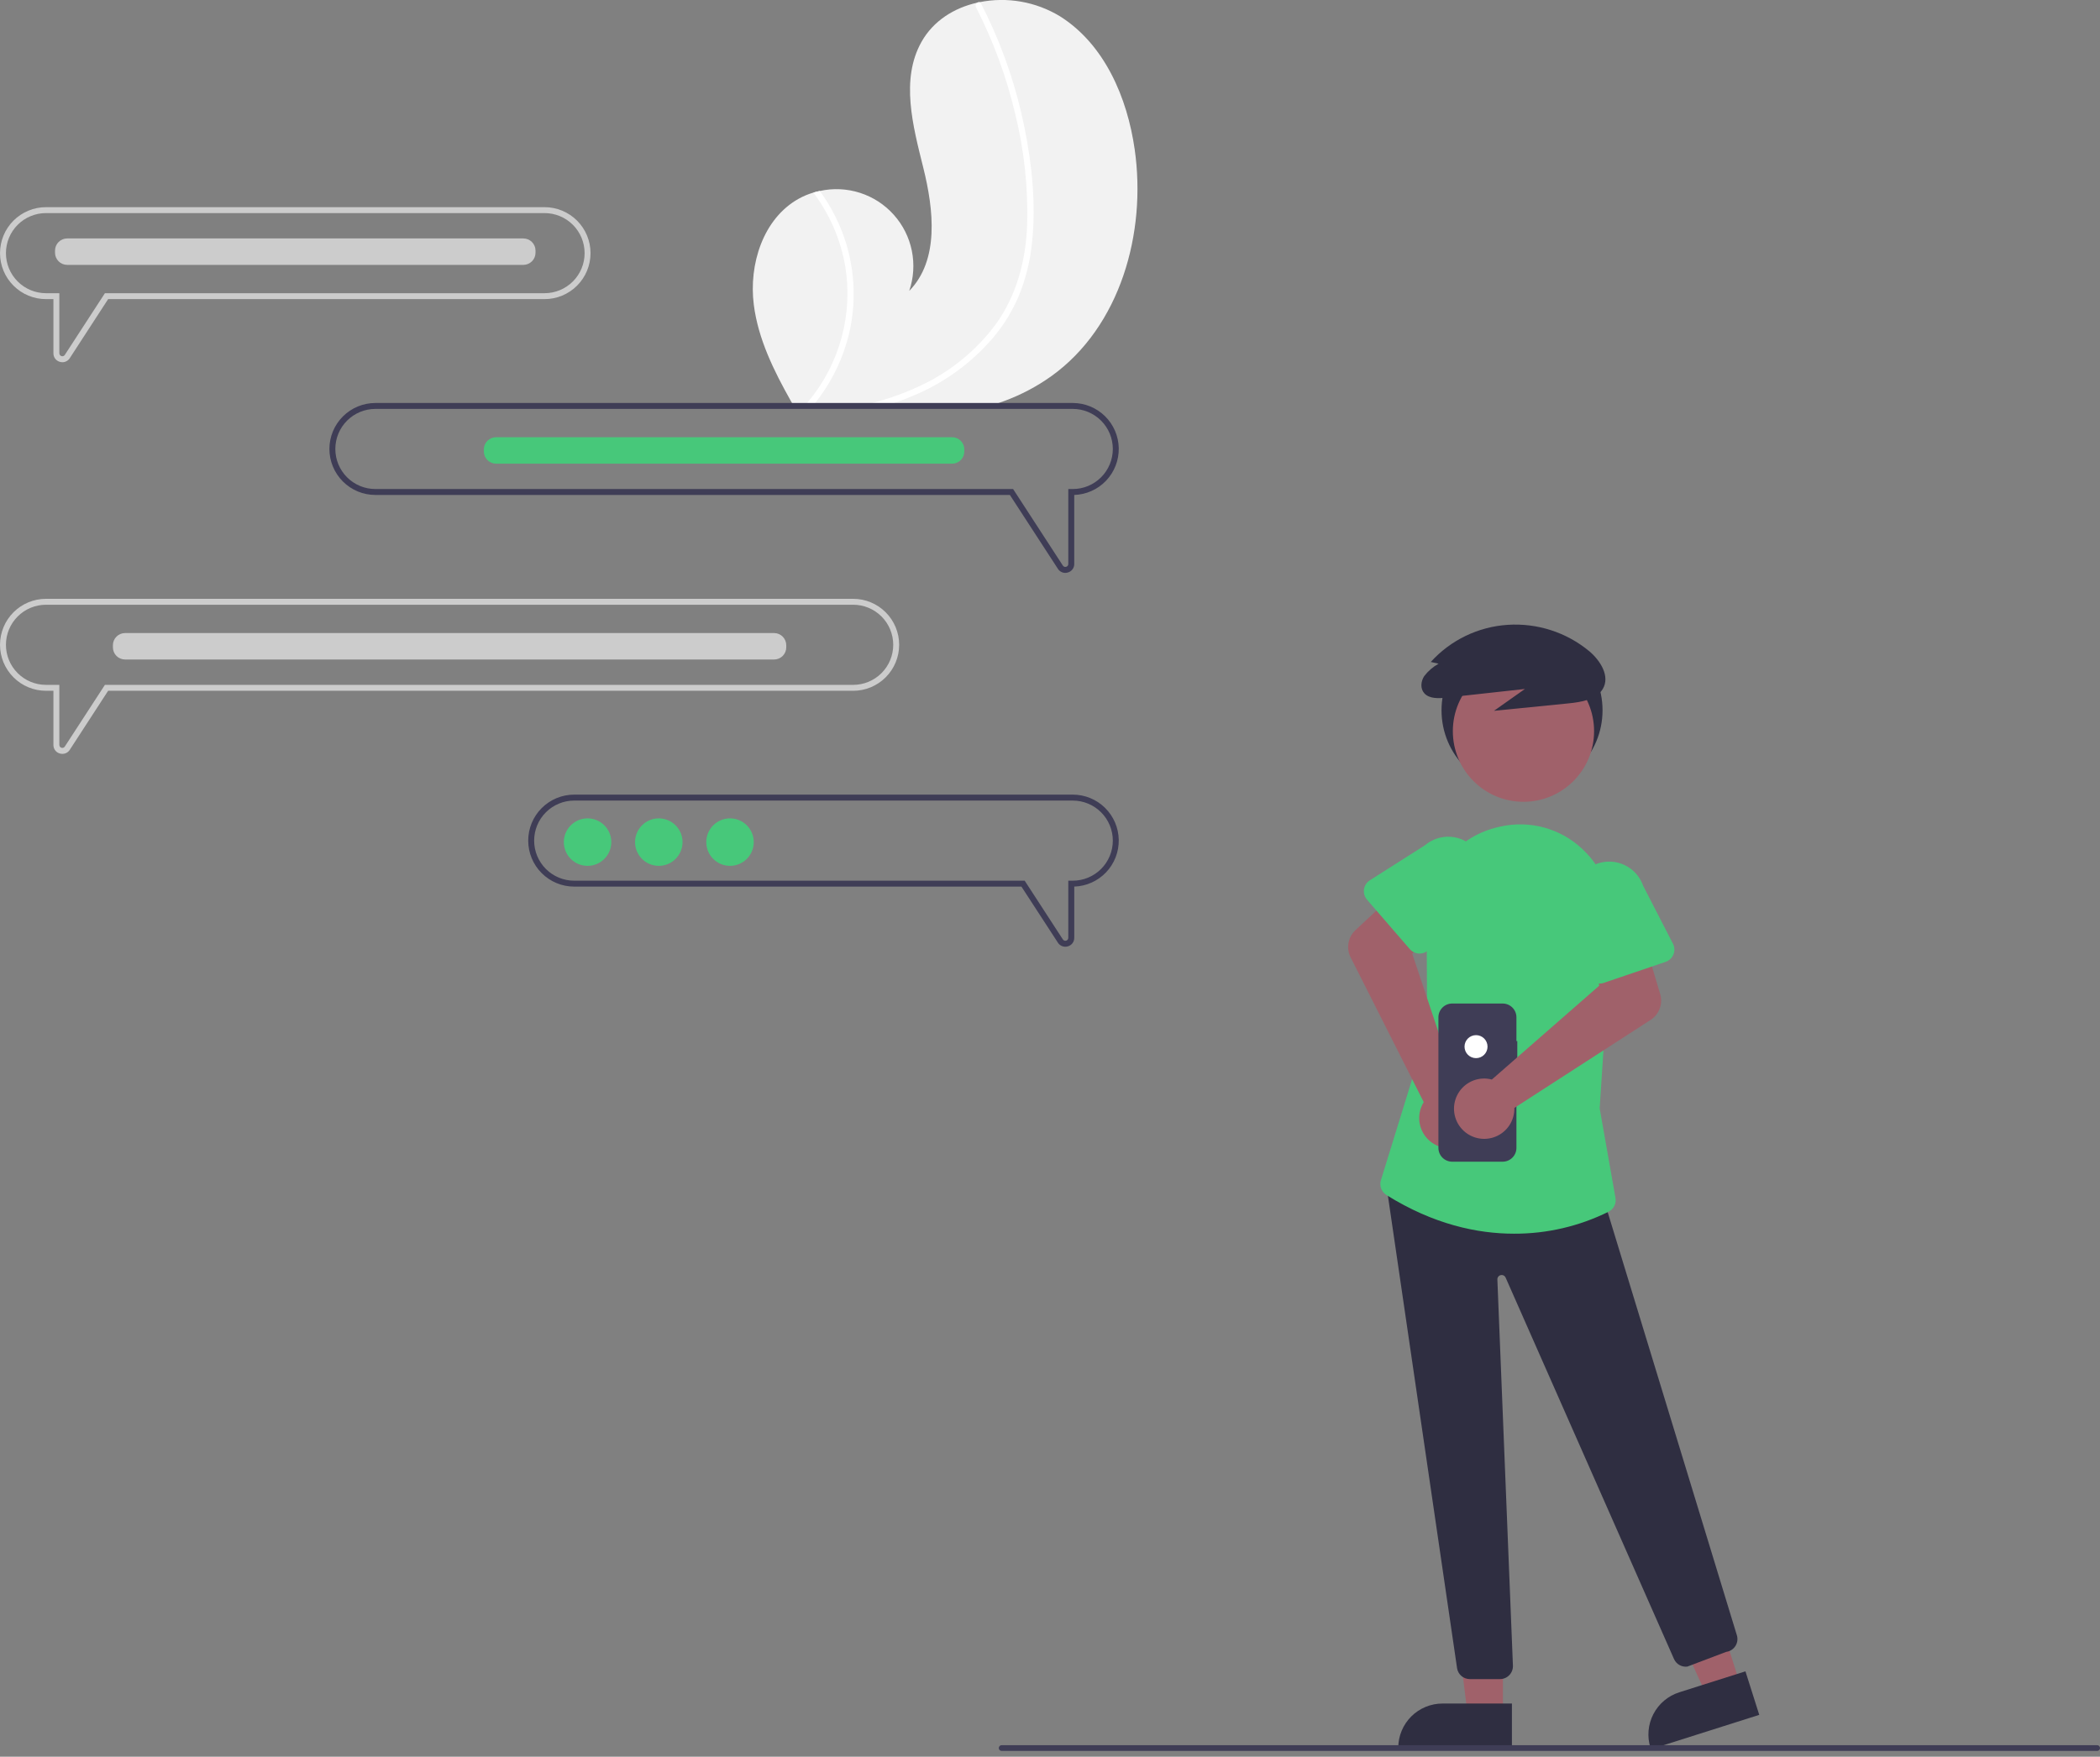 <svg width="300" height="251" viewBox="0 0 300 251" fill="none" xmlns="http://www.w3.org/2000/svg">
<rect x="0" y="0" width="300" height="251" fill="#808080" stroke="none"/>
<g clip-path="url(#clip0_1129_6)">
<path d="M150.227 53.72C148.143 55.212 145.866 56.416 143.458 57.298C142.835 57.532 142.201 57.747 141.565 57.94H113.348C113.226 57.725 113.104 57.513 112.983 57.298C110.543 52.959 108.31 48.448 107.686 43.541C106.953 37.771 109.009 31.236 114.09 28.4C114.756 28.029 115.461 27.733 116.192 27.517C116.495 27.427 116.804 27.352 117.116 27.287C119.02 26.864 121.003 26.956 122.861 27.554C124.718 28.151 126.383 29.233 127.683 30.687C128.984 32.141 129.874 33.916 130.262 35.828C130.65 37.74 130.521 39.721 129.889 41.567C134.197 37.15 133.392 29.988 131.908 24.002C130.42 18.013 128.617 11.353 131.646 5.975C133.327 2.984 136.287 1.125 139.606 0.379C139.709 0.357 139.812 0.336 139.912 0.314C143.869 -0.486 147.982 0.234 151.431 2.332C157.779 6.334 161.042 13.92 162.1 21.354C163.806 33.313 160.032 46.658 150.227 53.72Z" fill="#F2F2F2"/>
<path d="M119.415 31.095C121.759 35.859 122.507 41.251 121.548 46.474C120.802 50.417 119.13 54.127 116.67 57.298C116.501 57.513 116.33 57.728 116.152 57.94H114.985C115.173 57.728 115.357 57.516 115.534 57.298C117.74 54.629 119.345 51.517 120.241 48.173C121.138 44.829 121.304 41.331 120.728 37.917C120.056 34.142 118.502 30.579 116.193 27.517C116.495 27.427 116.804 27.352 117.116 27.287C117.994 28.485 118.763 29.76 119.415 31.095Z" fill="white"/>
<path d="M147.445 34.551C147.194 37.189 146.561 39.776 145.564 42.231C144.644 44.403 143.406 46.426 141.889 48.233C138.735 51.924 134.741 54.804 130.242 56.63C129.677 56.867 129.103 57.092 128.529 57.298C127.893 57.529 127.252 57.743 126.608 57.94H123.133C123.984 57.75 124.827 57.538 125.663 57.298C127.727 56.713 129.738 55.95 131.67 55.017C135.85 53.036 139.48 50.059 142.239 46.346C145.199 42.263 146.506 37.35 146.727 32.355C146.901 26.976 146.338 21.598 145.052 16.372C143.808 11.042 141.915 5.885 139.416 1.016C139.36 0.905 139.348 0.778 139.384 0.659C139.419 0.541 139.499 0.441 139.606 0.379C139.65 0.349 139.7 0.327 139.752 0.316C139.805 0.305 139.859 0.304 139.912 0.314C139.964 0.328 140.012 0.354 140.053 0.389C140.094 0.424 140.126 0.467 140.149 0.516C140.458 1.118 140.76 1.721 141.05 2.329C143.473 7.4 145.257 12.752 146.362 18.262C147.432 23.578 148.006 29.136 147.445 34.551Z" fill="white"/>
<path d="M217.433 112.987C223.784 112.987 228.934 107.838 228.934 101.486C228.934 95.135 223.784 89.986 217.433 89.986C211.081 89.986 205.932 95.135 205.932 101.486C205.932 107.838 211.081 112.987 217.433 112.987Z" fill="#2F2E41"/>
<path d="M214.705 245.046L209.669 245.045L207.273 225.622L214.706 225.622L214.705 245.046Z" fill="#A0616A"/>
<path d="M215.989 249.927L199.752 249.927V249.721C199.752 248.891 199.915 248.069 200.233 247.303C200.551 246.536 201.016 245.839 201.603 245.252C202.19 244.665 202.887 244.2 203.653 243.882C204.42 243.565 205.242 243.401 206.072 243.401L215.989 243.402L215.989 249.927Z" fill="#2F2E41"/>
<path d="M248.621 240.754L243.821 242.277L235.666 224.486L242.751 222.239L248.621 240.754Z" fill="#A0616A"/>
<path d="M251.322 245.019L235.844 249.927L235.782 249.731C235.531 248.94 235.439 248.107 235.509 247.28C235.58 246.454 235.814 245.649 236.196 244.912C236.578 244.175 237.101 243.521 237.736 242.986C238.371 242.452 239.105 242.047 239.896 241.797L239.896 241.796L249.349 238.799L251.322 245.019Z" fill="#2F2E41"/>
<path d="M214.285 239.909H209.977C209.543 239.909 209.123 239.757 208.79 239.479C208.457 239.2 208.234 238.813 208.158 238.386L197.889 168.225L228.471 169.265L248.139 233.695C248.209 233.95 248.224 234.217 248.183 234.478C248.141 234.739 248.044 234.988 247.898 235.208C247.752 235.428 247.561 235.615 247.337 235.755C247.113 235.895 246.861 235.985 246.599 236.02L241.048 238.123C240.655 238.171 240.257 238.091 239.914 237.895C239.57 237.698 239.299 237.396 239.141 237.034L215.089 182.542C215.031 182.411 214.929 182.304 214.801 182.239C214.673 182.175 214.526 182.158 214.386 182.19C214.247 182.223 214.123 182.303 214.036 182.417C213.949 182.531 213.904 182.672 213.91 182.815L216.132 237.986C216.142 238.235 216.101 238.483 216.013 238.716C215.925 238.949 215.79 239.161 215.618 239.341C215.445 239.521 215.238 239.663 215.009 239.761C214.78 239.859 214.534 239.909 214.285 239.909Z" fill="#2F2E41"/>
<path d="M217.637 114.56C223.209 114.56 227.726 110.043 227.726 104.472C227.726 98.9 223.209 94.383 217.637 94.383C212.066 94.383 207.549 98.9 207.549 104.472C207.549 110.043 212.066 114.56 217.637 114.56Z" fill="#A0616A"/>
<path d="M216.286 176.269C211.068 176.269 204.794 174.951 198.063 170.742C197.716 170.525 197.451 170.2 197.308 169.817C197.165 169.434 197.153 169.015 197.273 168.624L203.879 147.255L203.796 129.866C204.051 127.084 205.18 124.454 207.02 122.353C208.861 120.252 211.319 118.787 214.043 118.168C214.163 118.14 214.284 118.114 214.406 118.087C216.455 117.635 218.584 117.69 220.607 118.246C222.631 118.802 224.488 119.843 226.019 121.279C227.588 122.727 228.786 124.532 229.512 126.541C230.238 128.55 230.47 130.704 230.189 132.821L228.525 158.364L230.783 171.159C230.853 171.546 230.797 171.946 230.623 172.299C230.449 172.652 230.166 172.939 229.816 173.119C225.613 175.209 220.98 176.287 216.286 176.269Z" fill="#47C87A"/>
<path d="M208.856 155.827C208.648 155.734 208.434 155.657 208.215 155.597L201.751 136.279L205.024 132.567L200.068 126.896L193.635 132.903C193.115 133.389 192.767 134.029 192.643 134.73C192.518 135.43 192.624 136.151 192.945 136.786L203.391 157.473C202.929 158.218 202.705 159.085 202.749 159.959C202.792 160.834 203.101 161.674 203.634 162.369C204.167 163.064 204.899 163.58 205.732 163.849C206.565 164.117 207.461 164.126 208.299 163.873C209.137 163.621 209.879 163.119 210.425 162.435C210.971 161.75 211.296 160.916 211.357 160.042C211.417 159.169 211.21 158.298 210.763 157.545C210.317 156.792 209.651 156.193 208.856 155.827Z" fill="#A0616A"/>
<path d="M201.396 135.605L195.288 128.546C195.114 128.345 194.985 128.109 194.911 127.854C194.836 127.599 194.818 127.331 194.856 127.068C194.895 126.805 194.99 126.554 195.134 126.331C195.279 126.108 195.47 125.919 195.694 125.776L203.548 120.784C204.581 119.9 205.922 119.462 207.277 119.566C208.632 119.67 209.891 120.307 210.777 121.337C211.663 122.367 212.105 123.707 212.005 125.062C211.905 126.418 211.271 127.678 210.243 128.567L204.195 135.601C204.021 135.802 203.807 135.964 203.566 136.075C203.324 136.186 203.062 136.244 202.796 136.244C202.531 136.244 202.268 136.187 202.026 136.077C201.785 135.967 201.57 135.806 201.396 135.605Z" fill="#47C87A"/>
<path d="M205.513 94.829C204.714 95.273 204.014 95.878 203.458 96.604C202.97 97.354 202.87 98.397 203.48 99.064C204.201 99.854 205.505 99.799 206.61 99.677L217.848 98.439L213.424 101.561L224.061 100.499C225.919 100.314 228.061 99.962 228.967 98.441C230.029 96.656 228.677 94.441 227.06 93.062C223.795 90.351 219.613 88.996 215.377 89.277C211.167 89.551 207.229 91.453 204.398 94.58L205.513 94.829Z" fill="#2F2E41"/>
<path d="M216.757 148.753H216.633V145.352C216.633 144.83 216.425 144.329 216.056 143.96C215.687 143.59 215.186 143.383 214.664 143.383H207.457C206.935 143.383 206.434 143.59 206.065 143.96C205.696 144.329 205.488 144.83 205.488 145.352V164.013C205.488 164.535 205.696 165.036 206.065 165.405C206.434 165.775 206.935 165.982 207.457 165.982H214.664C215.186 165.982 215.687 165.775 216.056 165.405C216.425 165.036 216.633 164.535 216.633 164.013V151.175H216.757L216.757 148.753Z" fill="#3F3D56"/>
<path d="M210.861 151.187C211.768 151.187 212.504 150.452 212.504 149.544C212.504 148.637 211.768 147.901 210.861 147.901C209.953 147.901 209.218 148.637 209.218 149.544C209.218 150.452 209.953 151.187 210.861 151.187Z" fill="white"/>
<path d="M212.451 154.119C212.677 154.143 212.901 154.184 213.121 154.244L228.459 140.838L227.509 135.982L234.652 133.591L237.168 142.025C237.371 142.707 237.348 143.436 237.102 144.103C236.856 144.77 236.4 145.339 235.802 145.725L216.336 158.301C216.358 159.176 216.113 160.037 215.634 160.77C215.154 161.503 214.463 162.072 213.652 162.402C212.842 162.733 211.949 162.808 211.094 162.619C210.24 162.43 209.462 161.985 208.867 161.344C208.271 160.702 207.884 159.895 207.758 159.028C207.633 158.162 207.774 157.277 208.163 156.493C208.552 155.709 209.171 155.061 209.937 154.637C210.703 154.213 211.58 154.032 212.451 154.119Z" fill="#A0616A"/>
<path d="M227.574 140.28C227.345 140.145 227.147 139.963 226.995 139.746C226.843 139.528 226.74 139.28 226.692 139.019L225.026 129.892C224.588 128.606 224.678 127.198 225.276 125.978C225.875 124.758 226.932 123.824 228.218 123.383C229.503 122.942 230.911 123.028 232.133 123.623C233.355 124.218 234.291 125.274 234.736 126.558L238.992 134.835C239.113 135.071 239.183 135.33 239.195 135.596C239.207 135.861 239.161 136.126 239.062 136.372C238.962 136.619 238.811 136.84 238.618 137.023C238.425 137.205 238.195 137.344 237.943 137.43L229.105 140.436C228.854 140.522 228.587 140.552 228.323 140.525C228.058 140.498 227.803 140.415 227.574 140.28Z" fill="#47C87A"/>
<path d="M153.251 113.535H82.031C80.288 113.535 78.616 114.228 77.384 115.46C76.151 116.693 75.459 118.364 75.459 120.107C75.459 121.85 76.151 123.522 77.384 124.754C78.616 125.987 80.288 126.679 82.031 126.679H145.919L151.127 134.685C151.239 134.863 151.394 135.01 151.578 135.112C151.762 135.214 151.969 135.268 152.179 135.268C152.305 135.268 152.431 135.25 152.553 135.215C152.818 135.14 153.051 134.98 153.216 134.76C153.381 134.539 153.468 134.27 153.465 133.995V126.675C155.188 126.619 156.821 125.888 158.01 124.639C159.199 123.391 159.85 121.724 159.822 120C159.794 118.276 159.089 116.632 157.86 115.422C156.631 114.213 154.975 113.535 153.251 113.535ZM153.251 125.833H152.614V133.995C152.615 134.086 152.586 134.175 152.532 134.249C152.477 134.322 152.4 134.376 152.313 134.402C152.225 134.428 152.131 134.425 152.046 134.393C151.96 134.361 151.887 134.302 151.838 134.225L146.383 125.833H82.031C80.513 125.833 79.057 125.23 77.984 124.157C76.91 123.083 76.307 121.627 76.307 120.109C76.307 118.591 76.91 117.135 77.984 116.062C79.057 114.989 80.513 114.386 82.031 114.386H153.251C154.769 114.386 156.225 114.989 157.298 116.062C158.372 117.135 158.975 118.591 158.975 120.109C158.975 121.627 158.372 123.083 157.298 124.157C156.225 125.23 154.769 125.833 153.251 125.833Z" fill="#3F3D56"/>
<path d="M121.882 85.559H6.572C4.829 85.559 3.158 86.251 1.926 87.484C0.694 88.716 0.002 90.387 0.002 92.129C0.002 93.872 0.694 95.543 1.926 96.775C3.158 98.007 4.829 98.699 6.572 98.699H7.632V106.438C7.627 106.713 7.714 106.981 7.878 107.202C8.042 107.422 8.275 107.583 8.539 107.658C8.662 107.693 8.789 107.711 8.917 107.711C9.127 107.711 9.334 107.658 9.518 107.557C9.702 107.456 9.857 107.309 9.969 107.132L15.448 98.699H121.882C123.624 98.699 125.295 98.007 126.527 96.775C127.759 95.543 128.452 93.872 128.452 92.129C128.452 90.387 127.759 88.716 126.527 87.484C125.295 86.251 123.624 85.559 121.882 85.559ZM121.882 97.853H14.988L9.258 106.668C9.209 106.745 9.135 106.803 9.05 106.835C8.964 106.867 8.87 106.87 8.782 106.844C8.694 106.818 8.617 106.765 8.562 106.692C8.508 106.618 8.478 106.529 8.478 106.438V97.853H6.572C5.054 97.853 3.598 97.25 2.525 96.177C1.451 95.103 0.848 93.647 0.848 92.129C0.848 90.611 1.451 89.155 2.525 88.082C3.598 87.008 5.054 86.405 6.572 86.405H121.882C123.4 86.405 124.856 87.008 125.929 88.082C127.002 89.155 127.605 90.611 127.605 92.129C127.605 93.647 127.002 95.103 125.929 96.177C124.856 97.25 123.4 97.853 121.882 97.853Z" fill="#CCCCCC"/>
<path d="M77.792 29.599H6.572C4.829 29.599 3.158 30.291 1.926 31.523C0.694 32.755 0.002 34.426 0.002 36.169C0.002 37.911 0.694 39.582 1.926 40.814C3.158 42.046 4.829 42.739 6.572 42.739H7.632V50.477C7.627 50.752 7.714 51.021 7.878 51.241C8.042 51.462 8.275 51.622 8.539 51.697C8.662 51.734 8.789 51.753 8.917 51.755C9.128 51.754 9.334 51.7 9.518 51.598C9.702 51.496 9.857 51.349 9.969 51.171L15.448 42.739H77.792C79.534 42.739 81.205 42.046 82.438 40.814C83.67 39.582 84.362 37.911 84.362 36.169C84.362 34.426 83.67 32.755 82.438 31.523C81.205 30.291 79.534 29.599 77.792 29.599ZM77.792 41.892H14.988L9.258 50.711C9.208 50.787 9.134 50.845 9.048 50.876C8.962 50.907 8.869 50.91 8.781 50.883C8.694 50.857 8.617 50.804 8.562 50.73C8.508 50.657 8.478 50.568 8.478 50.477V41.892H6.572C5.054 41.892 3.598 41.289 2.525 40.216C1.451 39.142 0.848 37.687 0.848 36.169C0.848 34.651 1.451 33.195 2.525 32.121C3.598 31.048 5.054 30.445 6.572 30.445H77.792C79.31 30.445 80.766 31.048 81.839 32.121C82.913 33.195 83.516 34.651 83.516 36.169C83.516 37.687 82.913 39.142 81.839 40.216C80.766 41.289 79.31 41.892 77.792 41.892Z" fill="#CCCCCC"/>
<path d="M153.251 57.579H53.628C51.885 57.579 50.214 58.271 48.982 59.503C47.75 60.735 47.058 62.406 47.058 64.149C47.058 65.891 47.75 67.562 48.982 68.794C50.214 70.027 51.885 70.719 53.628 70.719H144.268L151.127 81.271C151.239 81.449 151.394 81.596 151.578 81.698C151.762 81.8 151.969 81.854 152.179 81.854C152.305 81.853 152.431 81.834 152.552 81.797C152.818 81.723 153.051 81.563 153.216 81.342C153.381 81.121 153.469 80.852 153.464 80.577V70.719C155.188 70.663 156.821 69.932 158.01 68.683C159.199 67.434 159.85 65.768 159.822 64.044C159.794 62.319 159.089 60.675 157.86 59.466C156.631 58.257 154.975 57.579 153.251 57.579ZM153.251 69.873H152.614V80.577C152.617 80.668 152.59 80.758 152.535 80.832C152.481 80.906 152.403 80.959 152.314 80.983C152.227 81.012 152.133 81.01 152.047 80.979C151.96 80.948 151.887 80.888 151.838 80.811L144.728 69.873H53.628C52.109 69.873 50.654 69.27 49.58 68.196C48.507 67.123 47.904 65.667 47.904 64.149C47.904 62.631 48.507 61.175 49.58 60.102C50.654 59.028 52.109 58.425 53.628 58.425H153.251C154.769 58.425 156.225 59.028 157.298 60.102C158.372 61.175 158.975 62.631 158.975 64.149C158.975 65.667 158.372 67.123 157.298 68.196C156.225 69.27 154.769 69.873 153.251 69.873Z" fill="#3F3D56"/>
<path d="M83.938 123.712C85.811 123.712 87.33 122.193 87.33 120.32C87.33 118.447 85.811 116.929 83.938 116.929C82.065 116.929 80.547 118.447 80.547 120.32C80.547 122.193 82.065 123.712 83.938 123.712Z" fill="#47C87A"/>
<path d="M94.113 123.712C95.986 123.712 97.505 122.193 97.505 120.32C97.505 118.447 95.986 116.929 94.113 116.929C92.24 116.929 90.722 118.447 90.722 120.32C90.722 122.193 92.24 123.712 94.113 123.712Z" fill="#47C87A"/>
<path d="M104.288 123.712C106.161 123.712 107.679 122.193 107.679 120.32C107.679 118.447 106.161 116.929 104.288 116.929C102.415 116.929 100.896 118.447 100.896 120.32C100.896 122.193 102.415 123.712 104.288 123.712Z" fill="#47C87A"/>
<path d="M110.586 90.451H17.867C17.407 90.451 16.965 90.635 16.639 90.96C16.313 91.286 16.13 91.728 16.13 92.189V92.493C16.13 92.953 16.313 93.395 16.639 93.721C16.965 94.047 17.407 94.23 17.867 94.23H110.586C111.046 94.229 111.488 94.046 111.814 93.72C112.139 93.395 112.323 92.953 112.323 92.493V92.189C112.323 91.728 112.139 91.287 111.814 90.961C111.488 90.635 111.046 90.452 110.586 90.451Z" fill="#CCCCCC"/>
<path d="M74.764 34.068H9.599C9.138 34.068 8.697 34.252 8.371 34.577C8.046 34.903 7.862 35.344 7.861 35.805V36.109C7.862 36.569 8.046 37.011 8.371 37.337C8.697 37.662 9.138 37.846 9.599 37.846H74.764C75.225 37.846 75.666 37.662 75.992 37.337C76.317 37.011 76.501 36.569 76.502 36.109V35.805C76.501 35.344 76.317 34.903 75.992 34.577C75.666 34.252 75.225 34.068 74.764 34.068Z" fill="#CCCCCC"/>
<path d="M136.024 62.471H70.859C70.398 62.472 69.957 62.655 69.631 62.981C69.305 63.306 69.122 63.748 69.121 64.208V64.512C69.122 64.973 69.305 65.414 69.631 65.74C69.957 66.066 70.398 66.249 70.859 66.25H136.024C136.484 66.249 136.925 66.065 137.25 65.74C137.575 65.414 137.757 64.972 137.757 64.512V64.208C137.757 63.748 137.575 63.307 137.25 62.981C136.925 62.656 136.484 62.472 136.024 62.471Z" fill="#47C87A"/>
<path d="M299.589 250.171H143.093C142.984 250.171 142.88 250.128 142.803 250.051C142.726 249.974 142.683 249.869 142.683 249.76C142.683 249.652 142.726 249.547 142.803 249.47C142.88 249.393 142.984 249.35 143.093 249.35H299.589C299.698 249.35 299.802 249.393 299.879 249.47C299.957 249.547 300 249.652 300 249.76C300 249.869 299.957 249.974 299.879 250.051C299.802 250.128 299.698 250.171 299.589 250.171Z" fill="#3F3D56"/>
</g>
<defs>
<clipPath id="clip0_1129_6">
<rect width="300" height="250.171" fill="white"/>
</clipPath>
</defs>
</svg>

